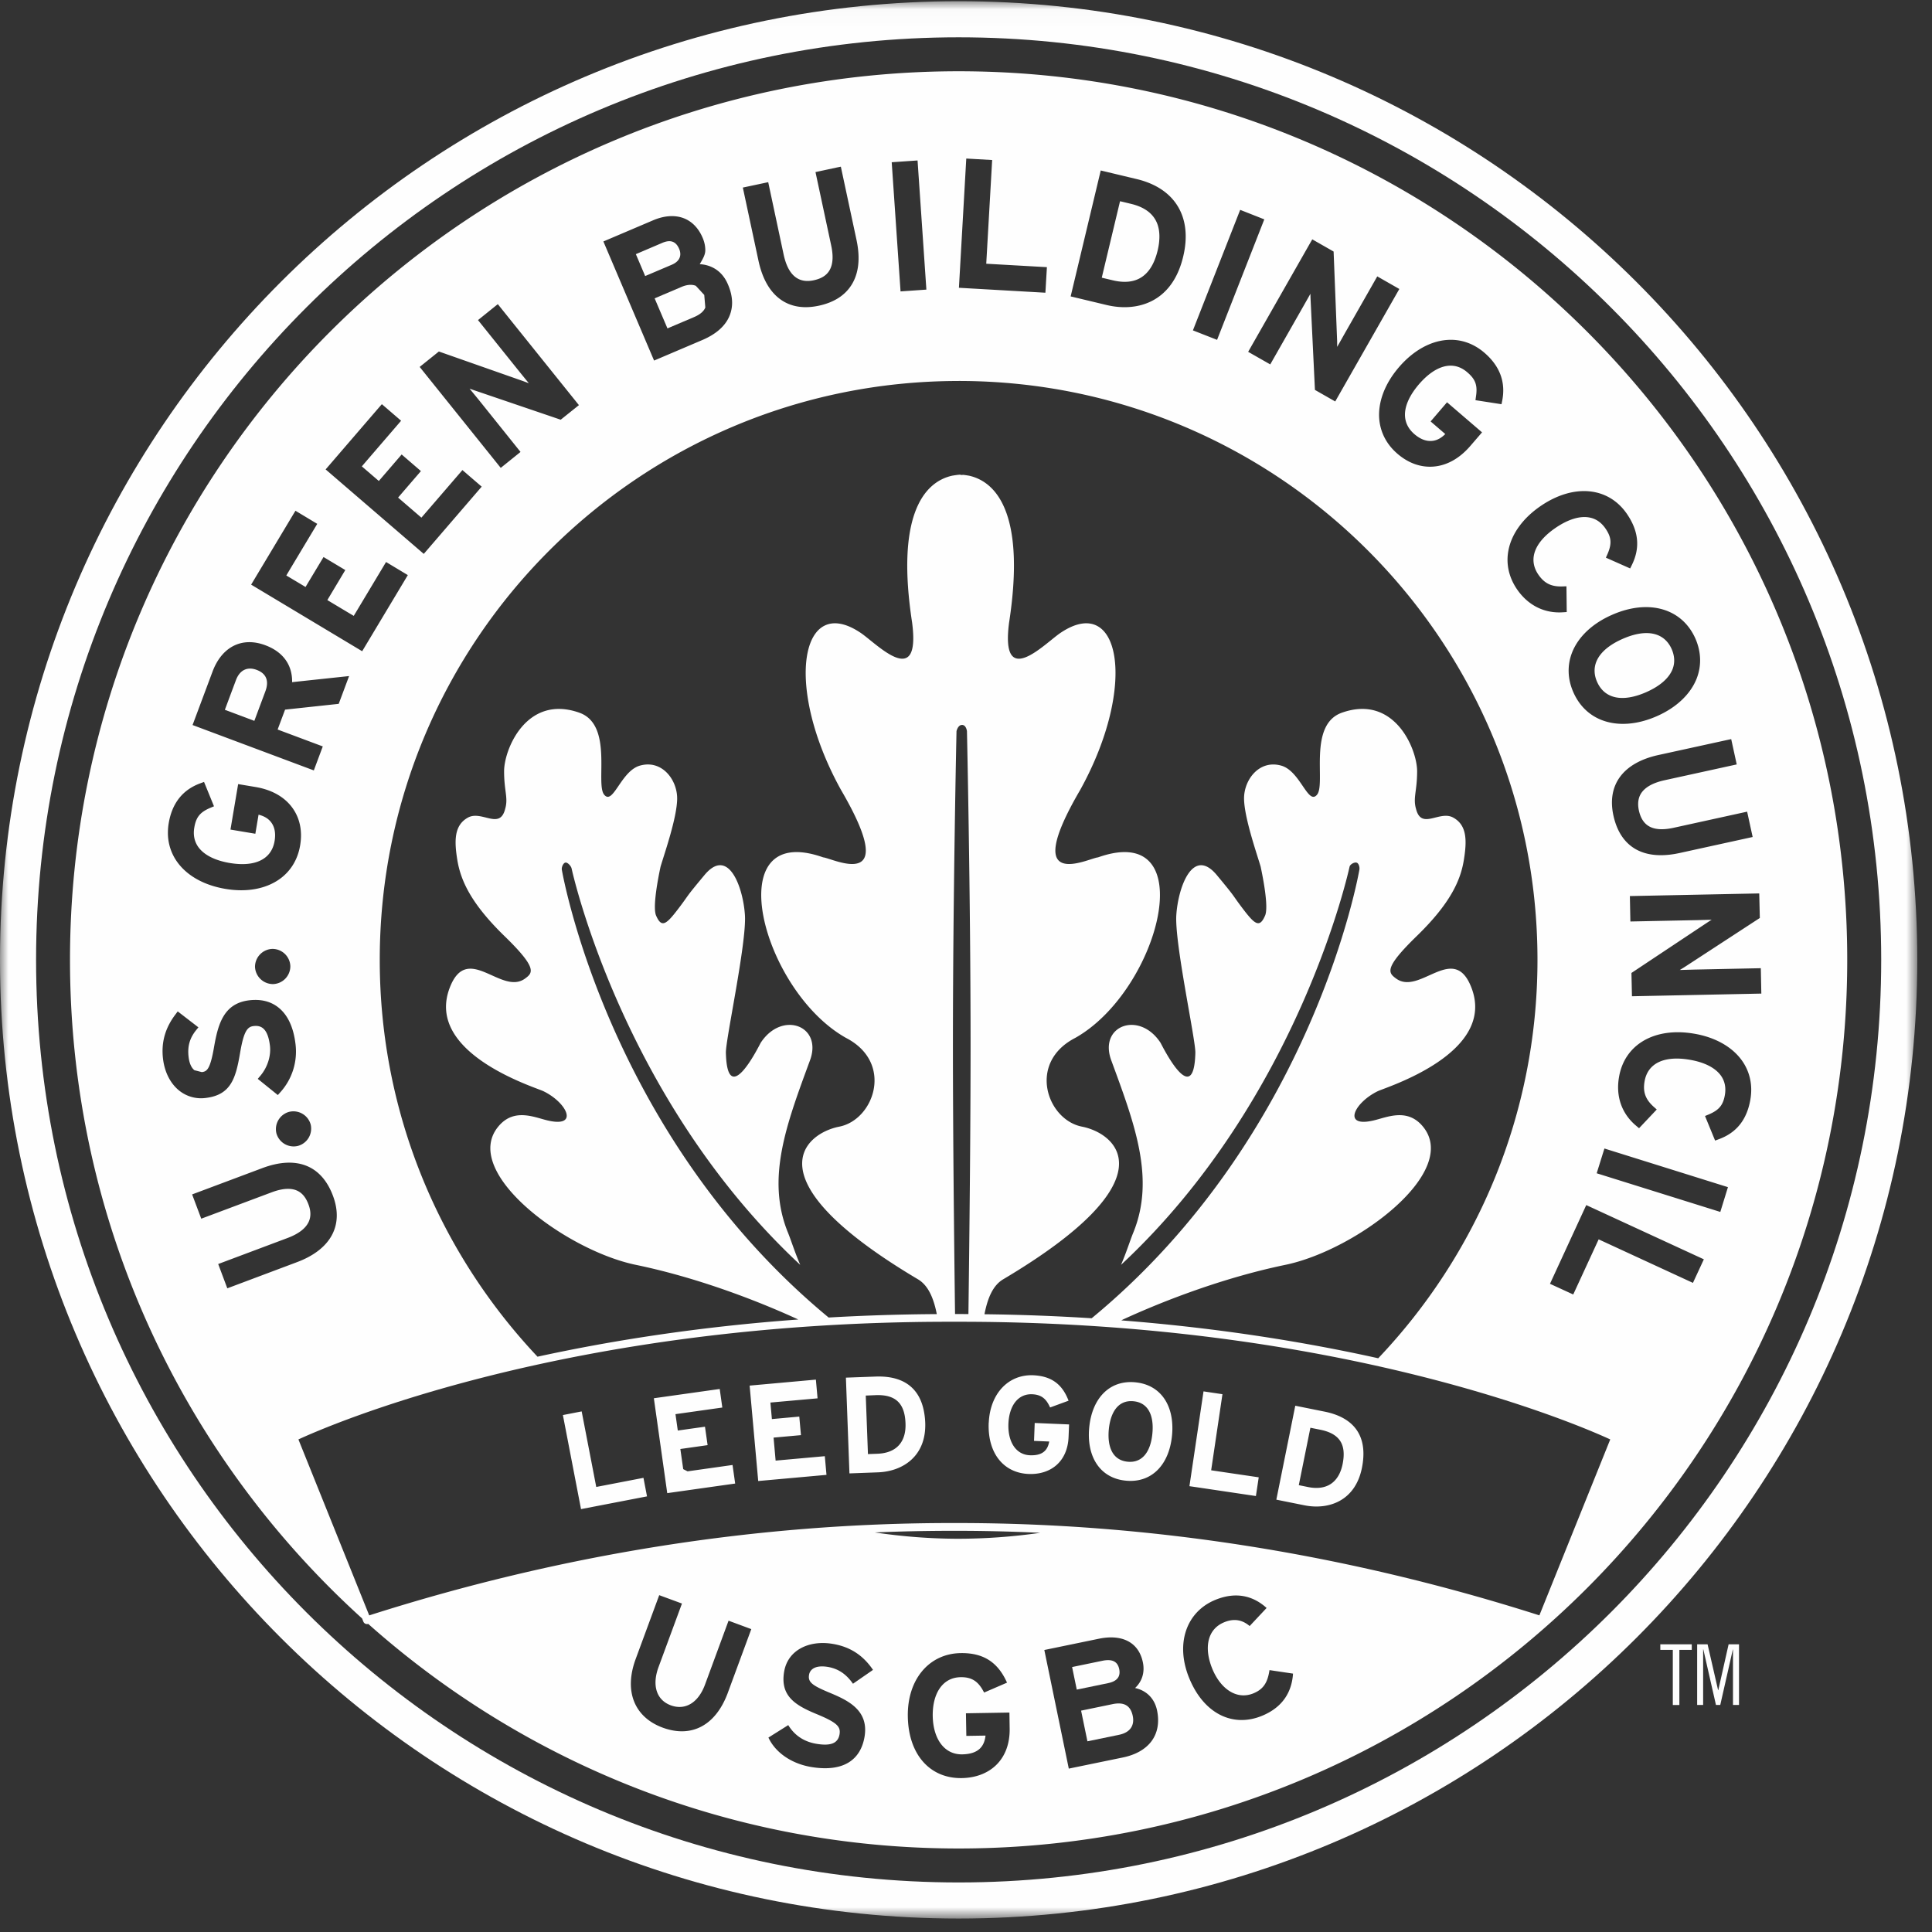 <?xml version="1.0" encoding="utf-8"?>

<svg xmlns="http://www.w3.org/2000/svg" xmlns:xlink="http://www.w3.org/1999/xlink" width="113" height="113" viewBox="0 0 113 113">
    <rect x="0" y="0" width="113" height="113" fill="#333333" stroke="none"/>
    <defs>
        <path id="a" d="M0 .025h112.138v112.141H0z"/>
    </defs>
    <g fill="none" fill-rule="evenodd">
        <g transform="translate(0 .046)">
            <mask id="b" fill="#fff">
                <use xlink:href="#a"/>
            </mask>
            <path fill="#FEFEFE" d="M56.07 110.056c-29.802 0-53.96-24.16-53.96-53.962 0-29.799 24.158-53.958 53.96-53.958 29.798 0 53.959 24.16 53.959 53.958 0 29.801-24.161 53.962-53.958 53.962m0-110.031C25.115.025.02 25.108 0 56.057v.075c.02 30.948 25.107 56.028 56.056 56.035h.028c30.96-.007 56.054-25.107 56.054-56.073C112.138 25.127 87.036.025 56.07.025" mask="url(#b)"/>
        </g>
        <path fill="#FEFEFE" d="M39.039 19.208c.433-.186 1.545-.657 1.545-.657.355-.15.58-.34.669-.565l-.062-.735-.494-.535c-.23-.092-.518-.071-.834.064l-1.574.67.75 1.758M15.013 39.181c-.55-.206-.994.012-1.213.6 0 0-.524 1.4-.648 1.735l1.724.646.648-1.735c.054-.147.094-.308.094-.47 0-.304-.143-.603-.605-.776M93.265 39.226c0 .21.046.429.143.648.436.996 1.482 1.221 2.87.613.802-.352 1.341-.82 1.548-1.35.142-.369.125-.763-.051-1.17-.438-.987-1.48-1.209-2.864-.602-1.076.472-1.646 1.127-1.646 1.861M66.732 16.236c.466-.287.791-.817.975-1.577.073-.297.105-.573.105-.825 0-.396-.084-.738-.26-1.022-.265-.432-.737-.732-1.406-.89 0 0-.392-.096-.636-.152-.092.38-.979 4.092-1.069 4.472l.633.15c.67.162 1.228.109 1.658-.156M39.79 14.86a.775.775 0 0 0-.066-.301c-.186-.441-.509-.558-.98-.357l-1.554.663c.117.272.429 1.007.545 1.281l1.555-.661c.398-.171.5-.419.5-.625M65.074 99.672l-1.842.381.37 1.794 1.844-.38c.676-.139.919-.563.806-1.108-.124-.595-.501-.828-1.178-.687M65.462 97.627c-.09-.434-.387-.614-.992-.489l-1.764.365.273 1.32 1.835-.38c.574-.118.726-.427.648-.816M34.874 86.97l-.853-4.419-1.098.214 1.06 5.501 3.86-.745-.208-1.084zM40.213 86.057c-.082-.045-.17-.085-.253-.13l-.167-1.177 1.594-.226-.154-1.078-1.59.224-.136-.958 2.74-.387-.152-1.086-3.852.543.485 3.44.298 2.11 2.936-.415 1.037-.146-.154-1.086-2.632.372zM45.365 85.429l-.12-1.345 1.602-.145-.098-1.085-1.602.146-.087-.967 2.758-.246-.098-1.095-3.875.35.502 5.581 3.993-.36-.098-1.093zM51.315 85.028l-.55.02-.128-3.423.591-.025c1.184-.041 1.693.507 1.734 1.651.04 1.026-.472 1.734-1.647 1.777m.35-4.51a4.79 4.79 0 0 0-.437-.005l-1.752.064.207 5.6 1.671-.062c1.44-.054 2.834-.937 2.761-2.907a4.28 4.28 0 0 0-.066-.61c-.25-1.41-1.17-2.008-2.385-2.08M60.159 86.21c1.296.054 2.282-.722 2.34-2.163l.03-.734-2.01-.085-.04 1.048.888.036c-.085.487-.363.836-1.131.804-.84-.036-1.296-.817-1.255-1.848.043-1.039.554-1.756 1.394-1.72.608.026.85.347 1.044.773l1.08-.396c-.297-.781-.793-1.311-1.703-1.452a3.373 3.373 0 0 0-.357-.036c-1.452-.06-2.515 1.058-2.605 2.733l-.006.05c-.073 1.768.866 2.929 2.33 2.99M64.853 83.605c.097-.998.544-1.736 1.446-1.648.9.087 1.2.896 1.102 1.892-.094.995-.544 1.731-1.444 1.645-.902-.086-1.198-.896-1.104-1.89m.997 2.998c1.525.147 2.537-.946 2.7-2.644.164-1.698-.625-2.962-2.146-3.109-1.52-.146-2.534.947-2.697 2.643-.163 1.698.622 2.966 2.143 3.11M73.456 87.501l.165-1.095-1.846-.272-.936-.139.66-4.45-1.107-.165-.824 5.545.447.065zM76.643 83.507l.583.117c1.16.235 1.527.888 1.301 2.011-.204 1.003-.866 1.572-2.02 1.34l-.542-.11.678-3.358zm3.013 2.354c.404-2.008-.609-2.98-2.179-3.296l-.2-.04-1.518-.306-.342 1.7-.766 3.794 1.641.33c1.414.284 2.973-.25 3.364-2.182zM97.11 96.5h.73v3.222h.384V96.5h.725v-.325h-1.84zM100.5 98.857h-.01l-.616-2.682h-.61v3.546h.35v-3.25h.012l.738 3.25h.252l.736-3.25h.008v3.25h.353v-3.546h-.609z"/>
        <path fill="#FEFEFE" d="M102.38 64.297c-.204 1.195-.814 1.96-1.866 2.34l-.2.074-.59-1.437.206-.086c.609-.256.853-.545.956-1.146.073-.43-.005-.811-.23-1.127-.33-.462-.966-.787-1.838-.933-1.491-.252-2.449.21-2.63 1.27-.106.619.053 1.05.54 1.487l.173.154-1.035 1.095-.16-.135c-.847-.703-1.21-1.715-1.012-2.855.321-1.909 2.08-2.932 4.382-2.541 1.235.206 2.236.768 2.811 1.577.46.648.633 1.435.492 2.263zm-1.762 6.587l-7.23-2.261.385-1.234.068-.214 7.224 2.26-.447 1.45zm-1.6 4.15l-5.515-2.546-1.487 3.225-1.36-.625 2.028-4.4.094-.204 6.878 3.172-.639 1.379zM73.802 100.36c-1.715.699-3.405-.143-4.25-2.216-.814-1.995-.18-3.87 1.536-4.572 1.24-.505 2.233-.212 2.994.476l-.992 1.057c-.417-.355-.898-.464-1.487-.222-.987.402-1.197 1.492-.701 2.713.48 1.177 1.422 1.848 2.406 1.446.592-.243.834-.635.943-1.36l1.376.205c-.073 1.113-.636 1.987-1.825 2.473zm-8.135 2.434l-3.155.65-1.431-6.938 3.183-.657c1.35-.282 2.337.191 2.581 1.38.124.594-.054 1.125-.456 1.501.606.131 1.127.552 1.286 1.313.297 1.461-.52 2.447-2.008 2.751zm-9.413 1.204c-1.852.03-3.121-1.365-3.157-3.604-.036-2.158 1.236-3.676 3.09-3.706 1.446-.024 2.227.643 2.712 1.728l-1.34.579c-.27-.524-.602-.915-1.373-.898-1.06.015-1.652.958-1.632 2.273.023 1.307.656 2.255 1.719 2.24.97-.017 1.3-.477 1.369-1.098l-1.123.018-.023-1.322 2.543-.043.014.931c.031 1.822-1.16 2.874-2.799 2.902zm-7.665-4.966c1.063.445 2.228 1.028 1.978 2.543-.222 1.332-1.208 2.09-3.116 1.775-1.168-.195-2.107-.856-2.507-1.722l1.16-.729c.395.65.986.986 1.653 1.095.83.137 1.257-.028 1.347-.558.071-.45-.132-.687-1.403-1.207-1.238-.515-2.07-1.069-1.839-2.45.21-1.269 1.458-1.863 2.836-1.632 1.09.179 1.82.724 2.363 1.522l-1.172.811c-.372-.535-.828-.875-1.467-.984-.75-.124-1.052.154-1.102.464-.074.44.202.63 1.27 1.072zM42.573 99c-.71 1.927-2.128 2.668-3.819 2.045-1.604-.594-2.287-2.076-1.574-4.012l1.377-3.734 1.33.49-1.37 3.716c-.392 1.064-.127 1.925.718 2.238.847.31 1.61-.152 2.002-1.217l1.375-3.734 1.33.493-1.37 3.715zm13.074-9.465h.345c1.617 0 3.234.042 4.853.117a33.887 33.887 0 0 1-4.774.347c-1.666 0-3.302-.131-4.904-.368a108.14 108.14 0 0 1 4.48-.096zM12.762 73.931l4.051-1.52c.647-.242 1.065-.561 1.244-.952.133-.293.13-.631-.013-1.009-.216-.573-.673-1.267-2.157-.712l-4.116 1.542-.534-1.42 4.098-1.536c1.997-.75 3.466-.176 4.138 1.612.648 1.726-.12 3.142-2.098 3.884l-4.08 1.532-.533-1.421zm-3.227-12c-.114-.954.123-1.801.724-2.594l.135-.182 1.21.933-.143.177c-.37.464-.504.947-.429 1.564.042.361.162.626.34.767l.432.11c.297-.035.492-.153.72-1.494.234-1.325.565-2.527 2.05-2.705.675-.08 1.246.056 1.7.413.549.43.889 1.15 1.009 2.138a3.547 3.547 0 0 1-.894 2.834l-.14.156-1.173-.947.148-.175c.42-.492.637-1.17.564-1.769-.133-1.099-.584-1.187-.958-1.144-.359.043-.569.29-.785 1.554-.252 1.485-.528 2.471-2.006 2.65a2.045 2.045 0 0 1-1.536-.412c-.526-.411-.872-1.078-.968-1.874zm7.447-5.42a1.046 1.046 0 0 1-1.01 1.047 1.053 1.053 0 0 1-1.057-1.012 1.05 1.05 0 0 1 1.021-1.046 1.047 1.047 0 0 1 1.046 1.01zm-7.114-8.364c.199-1.18.826-1.965 1.863-2.338l.203-.075.582 1.425-.205.086c-.604.254-.843.543-.946 1.156-.075.433.004.815.23 1.136.333.464.966.789 1.834.937 1.493.252 2.451-.216 2.631-1.28.02-.12.03-.234.03-.343 0-.287-.071-.531-.214-.732-.199-.28-.49-.402-.753-.47-.05.305-.188 1.116-.188 1.116l-1.455-.244.449-2.66 1.034.173c.95.162 1.693.588 2.15 1.23.43.603.583 1.356.442 2.183-.139.828-.556 1.512-1.207 1.974-.808.574-1.935.78-3.174.567-1.238-.21-2.237-.768-2.814-1.58a2.897 2.897 0 0 1-.539-1.703c0-.182.015-.368.047-.558zm7.556 18.876a1.047 1.047 0 0 1-1.259-.744 1.048 1.048 0 0 1 .755-1.251h.002a1.048 1.048 0 0 1 1.25.746 1.048 1.048 0 0 1-.748 1.249zM12.435 39.27c.549-1.452 1.728-2.038 3.082-1.531 1.022.381 1.569 1.127 1.569 2.117l-.002.043c.443-.049 3.334-.357 3.334-.357l-.607 1.625-3.137.338c-.067.18-.332.884-.435 1.164l2.64.988-.524 1.403-7.092-2.654 1.172-3.136zm4.73-9.205l.116-.192 1.275.767s-1.61 2.68-1.81 3.02c.25.148.875.522 1.125.672.182-.306 1.052-1.752 1.052-1.752l1.273.762-1.05 1.756c.276.166 1.266.76 1.544.924.203-.336 1.89-3.151 1.89-3.151l1.273.766-2.67 4.453-6.494-3.895 2.476-4.13zm5.024-6.258l.146-.167 1.125.969s-2.041 2.37-2.297 2.669l.994.854c.233-.268 1.335-1.55 1.335-1.55l1.127.972s-1.104 1.279-1.335 1.55l1.363 1.173c.26-.299 2.399-2.783 2.399-2.783l1.127.97-3.387 3.933-5.74-4.941 3.143-3.65zm3.48-3.248l4.947 1.738.314.118-.532-.654-2.44-3.039.983-.792.176-.14 4.743 5.906-1.065.853-5.128-1.745-.202-.072.53.646 2.45 3.056-1.157.932-4.742-5.905 1.123-.902zm12.526-7.672c.666-.284 1.297-.323 1.821-.113.472.19.846.583 1.08 1.133.106.248.156.492.156.73 0 .288-.174.549-.325.814.598.034 1.287.327 1.647 1.18.164.377.245.741.245 1.08 0 .26-.05.51-.143.745-.242.603-.785 1.087-1.61 1.437l-2.81 1.196-2.965-6.966 2.904-1.236zm6.737-2.231l.901 4.227c.256 1.197.847 1.706 1.76 1.51.595-.13 1.352-.482 1.024-2.028l-.92-4.3 1.263-.271.22-.045.915 4.278c.234 1.091.13 1.99-.31 2.667-.39.603-1.028 1.001-1.895 1.187-.836.178-1.557.077-2.147-.304-.682-.445-1.148-1.234-1.384-2.344l-.911-4.262 1.484-.315zM53.445 9.4l.222-.015.516 7.554-1.511.105-.517-7.555 1.29-.089zm2.29 51.763c0-8.805.21-18.399.21-18.399s.08-.364.323-.364c.246 0 .288.364.288.364s.212 9.594.212 18.399c0 4.956-.068 11.188-.126 15.696-.173 0-.34-.004-.513-.004h-.27c-.058-4.508-.124-10.738-.124-15.692zm-34.14 33.319L17.454 84.19c1.765-.815 15.658-6.882 38.05-6.882h.625c22.386 0 36.287 6.067 38.052 6.882l-4.145 10.29C78.81 90.899 67.359 89.08 55.992 89.08h-.345c-11.369 0-22.822 1.818-34.052 5.402zm34.476-72.2c18.695 0 33.854 15.16 33.854 33.858 0 9.034-3.548 17.233-9.314 23.303-4.171-.926-9.212-1.76-15.027-2.216.071-.038.14-.074.2-.098 1.56-.714 5.262-2.293 9.396-3.15 4.14-.856 10.369-5.499 7.98-8.164-.905-1.007-2.06-.458-2.817-.282-1.877.443-1.123-1.057.251-1.715.528-.247 6.944-2.223 5.468-6.051-1.033-2.691-3.026.496-4.414-.54-.447-.331-.723-.596 1.226-2.488 1.954-1.9 2.547-3.243 2.74-4.411.192-1.165.192-2.059-.612-2.506-.798-.449-1.857.738-2.176-.494-.196-.661.058-1.031.06-2.212.003-1.293-1.32-4.52-4.399-3.432-1.993.703-.937 4.138-1.448 4.788-.53.666-.977-1.371-2.096-1.69-1.289-.369-2.19.826-2.18 1.934.013 1.108.734 3.17.97 3.97.134.631.477 2.357.261 2.863-.328.762-.61.514-1.346-.457-.646-.858-.306-.498-1.45-1.876-1.426-1.758-2.293.68-2.397 2.308-.105 1.63 1.135 7.303 1.114 8.056-.086 3.401-1.978-.5-2.04-.594-1.24-1.89-3.628-1.003-2.88 1.028 1.359 3.698 2.582 6.892 1.295 10.067-.176.422-.406 1.164-.723 1.898 10.48-9.759 13.365-23.278 13.369-23.293.037-.14.287-.274.415-.23.131.039.192.3.152.442-.006.02-2.648 15.49-15.653 26.205a121.894 121.894 0 0 0-6.27-.235c.193-.995.516-1.7 1.094-2.043 9.844-5.845 6.647-8.531 4.607-8.93-2.043-.4-3.208-3.739-.392-5.189 4.954-2.787 7.488-12.736 1.333-10.56-.561.048-4.609 2.152-1.04-3.95 3.377-6.106 2.336-11.542-1.165-9.173-.918.62-3.518 3.373-2.997-.61.93-6.04-.567-8.193-2.34-8.59 0 0-.186-.032-.335-.049l-.161.008v-.017c-.105-.01-.496.058-.496.058-1.775.397-3.268 2.55-2.34 8.59.518 3.983-2.08 1.23-2.998.61-3.5-2.369-4.541 3.067-1.164 9.173 3.566 6.102-.48 3.998-1.04 3.95-6.156-2.176-3.624 7.773 1.336 10.56 2.812 1.45 1.646 4.79-.394 5.19-2.04.398-5.24 3.084 4.603 8.929.577.343.904 1.044 1.101 2.035a123.02 123.02 0 0 0-6.326.2c-12.96-10.714-15.596-26.143-15.6-26.162-.04-.142.06-.403.19-.443.128-.043.332.184.372.323.004.017 2.894 13.442 13.376 23.201-.317-.734-.548-1.476-.723-1.898-1.287-3.175-.064-6.37 1.296-10.067.746-2.03-1.642-2.917-2.881-1.028-.062.094-1.953 3.995-2.04.594-.022-.753 1.217-6.426 1.114-8.056-.105-1.628-.971-4.066-2.395-2.308-1.15 1.378-.807 1.018-1.457 1.876-.735.971-1.016 1.22-1.345.457-.214-.506.128-2.232.263-2.863.238-.8.96-2.862.97-3.97.01-1.108-.891-2.303-2.18-1.935-1.119.32-1.568 2.357-2.096 1.69-.51-.65.545-4.084-1.448-4.787-3.08-1.087-4.402 2.14-4.398 3.432.001 1.181.255 1.551.058 2.212-.318 1.232-1.375.045-2.177.494-.802.447-.804 1.341-.612 2.506.197 1.168.79 2.51 2.742 4.411 1.95 1.892 1.671 2.157 1.226 2.487-1.388 1.037-3.379-2.15-4.415.541-1.473 3.828 4.94 5.804 5.467 6.051 1.373.658 2.13 2.158.254 1.715-.757-.176-1.912-.725-2.818.282-2.389 2.665 3.841 7.308 7.979 8.164 4.136.857 7.837 2.436 9.4 3.15.03.011.066.032.1.047-5.892.43-11.006 1.25-15.25 2.175-5.713-6.06-9.227-14.222-9.227-23.21 0-18.7 15.159-33.858 33.86-33.858zm.432-12.786l.013-.223 1.514.086-.346 6.066 3.548.201-.088 1.495-5.058-.289.417-7.336zm7.826.691l.051-.216 2.11.504c2.25.539 3.267 2.235 2.711 4.541-.65 2.716-2.736 3.238-4.47 2.825l-2.11-.505 1.708-7.149zm8.125 2.297l.083-.21 1.41.556-2.762 7.047-1.413-.554 2.682-6.839zm4.3 1.516l1.247.712.206 5.24.002.336c.17-.295.415-.734.415-.734l1.93-3.389 1.291.737-3.75 6.579-1.186-.676-.26-5.408-.004-.214-.412.727-1.938 3.403-1.292-.736 3.638-6.384.112-.193zm7.873 5.884c.796-.062 1.553.197 2.19.744.907.778 1.258 1.72 1.046 2.804l-.043.21-1.522-.236.03-.222c.1-.644-.03-1-.501-1.403-.33-.29-.699-.419-1.091-.39-.57.045-1.172.42-1.747 1.089-.571.668-.855 1.324-.81 1.891.032.39.215.735.549 1.022.338.29.678.422 1.016.396.344-.026.597-.214.789-.402l-.858-.738.96-1.12 2.048 1.759-.685.794c-.627.73-1.375 1.15-2.164 1.208-.736.056-1.46-.201-2.096-.748-.638-.546-1.005-1.256-1.069-2.05-.073-.99.333-2.061 1.152-3.013.819-.954 1.816-1.52 2.806-1.595zm3.6 12.304c.186-.975.862-1.9 1.903-2.605 1.927-1.307 3.953-1.11 5.039.492.68 1.003.77 1.976.272 2.979l-.095.193-1.42-.63.092-.205c.263-.607.236-.98-.106-1.486-.246-.363-.561-.584-.944-.657-.556-.107-1.238.1-1.97.595-1.251.849-1.627 1.848-1.028 2.735.355.52.763.723 1.42.7l.23-.007.016 1.506-.214.013c-1.095.077-2.057-.407-2.705-1.36-.471-.7-.642-1.478-.49-2.263zm10.939 5.17c.336.776.36 1.58.071 2.326-.362.922-1.196 1.71-2.344 2.21-1.15.504-2.29.58-3.213.22-.746-.29-1.32-.856-1.659-1.632-.338-.768-.362-1.57-.073-2.314.362-.924 1.196-1.709 2.346-2.21 2.135-.938 4.092-.374 4.872 1.4zm2.09 5.872l.323 1.48-4.226.926c-.678.15-1.136.407-1.369.77-.169.268-.212.603-.128.997.096.428.275.721.549.898.34.22.84.257 1.484.115l4.299-.943.323 1.482-4.275.937c-2.083.456-3.456-.32-3.867-2.185-.396-1.8.563-3.093 2.63-3.547l4.036-.883.221-.047zm1.64 9.026l.034 1.435-4.395 2.866-.286.177.843-.024 3.896-.081.03 1.485-7.567.156-.03-1.363 4.51-2.998s.108-.067.18-.114c-.177.003-.834.022-.834.022l-3.918.08-.03-1.487 7.345-.15.222-.004zM56.069 4.168c-28.702 0-51.975 23.268-51.975 51.972 0 15.276 6.59 29.01 17.084 38.52l.075.188c.045.11.168.169.28.131h.004c9.18 8.17 21.276 13.136 34.532 13.136 28.702 0 51.973-23.27 51.973-51.975 0-28.704-23.27-51.972-51.973-51.972z"/>
    </g>
</svg>
